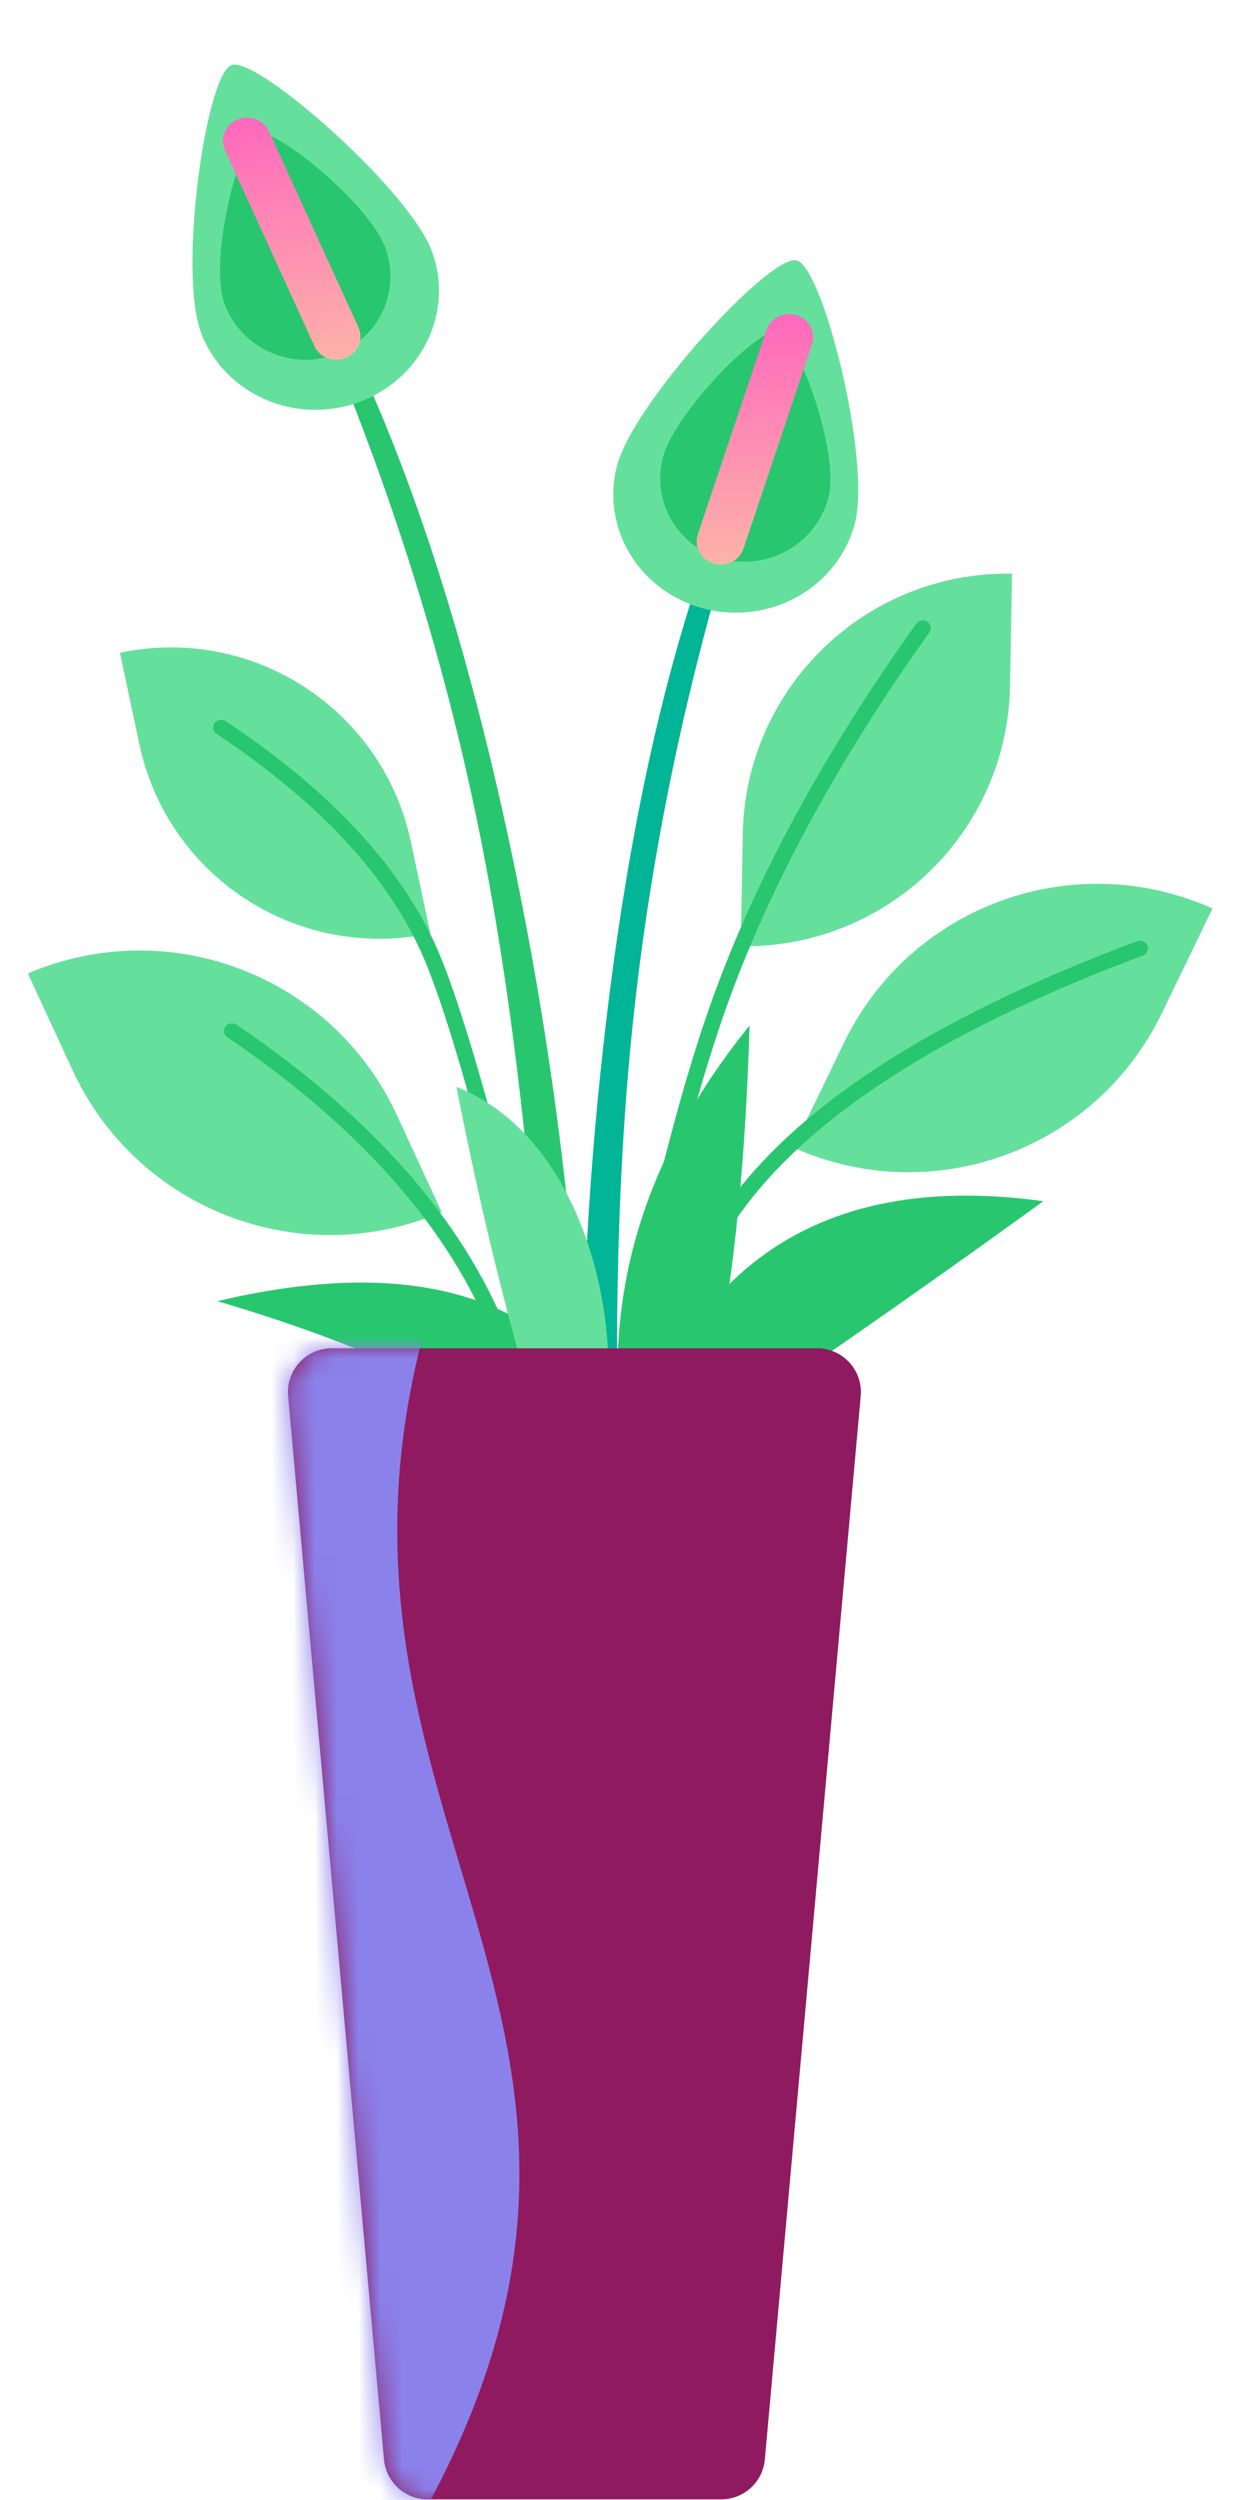 <?xml version="1.0" encoding="UTF-8"?>
<svg width="57px" height="115px" viewBox="0 0 57 115" version="1.1" xmlns="http://www.w3.org/2000/svg" xmlns:xlink="http://www.w3.org/1999/xlink">
    <title>Pot5</title>
    <defs>
        <linearGradient x1="68.669%" y1="-6.664%" x2="68.669%" y2="100%" id="linearGradient-1">
            <stop stop-color="#FE62BE" offset="0%"></stop>
            <stop stop-color="#FDB3A8" offset="100%"></stop>
        </linearGradient>
        <path d="M2.263,0.023 L24.589,0.023 C25.703,0.023 26.605,0.925 26.605,2.039 C26.605,2.099 26.603,2.159 26.597,2.22 L22.186,51.139 C22.092,52.178 21.221,52.974 20.178,52.974 L6.674,52.974 C5.631,52.974 4.76,52.178 4.666,51.139 L0.255,2.22 C0.155,1.111 0.973,0.131 2.082,0.031 C2.142,0.025 2.202,0.023 2.263,0.023 Z" id="path-2"></path>
    </defs>
    <g id="📝-Pages-New" stroke="none" stroke-width="1" fill="none" fill-rule="evenodd">
        <g id="Pricing" transform="translate(-1146, -398)">
            <g id="Pricing-Card" transform="translate(383, 375)">
                <g id="Enterprise" transform="translate(640, 0)">
                    <g id="Pot5" transform="translate(123.5, 23)">
                        <g id="Group-39" transform="translate(0.5, 0)">
                            <path d="M3.337,41.385 C10.396,41.482 16.095,47.179 16.195,54.238 L16.264,59.153 L16.264,59.153 C9.206,59.056 3.507,53.358 3.407,46.3 L3.337,41.385 L3.337,41.385 Z" id="Rectangle" fill="#65E09C" transform="translate(9.801, 50.269) rotate(-24) translate(-9.801, -50.269) "></path>
                            <path d="M9.461,47.717 C15.872,52.073 20.03,56.928 21.945,62.279 C23.87,67.657 24.659,76.672 24.301,89.307 C24.295,89.502 24.456,89.665 24.659,89.671 C24.862,89.676 25.031,89.522 25.037,89.326 C25.397,76.613 24.602,67.526 22.641,62.048 C20.671,56.544 16.415,51.574 9.886,47.138 C9.719,47.025 9.49,47.063 9.373,47.223 C9.256,47.383 9.295,47.604 9.461,47.717 Z" id="Path" fill="#28C76F"></path>
                            <path d="M38.721,38.233 C45.722,38.333 51.374,43.983 51.476,50.984 L51.554,56.347 L51.554,56.347 C44.553,56.247 38.902,50.597 38.799,43.596 L38.721,38.233 L38.721,38.233 Z" id="Rectangle" fill="#65E09C" transform="translate(45.138, 47.29) scale(-1, 1) rotate(-25) translate(-45.138, -47.29) "></path>
                            <g id="Group-88" transform="translate(16.194, 53.149) rotate(-12) translate(-16.194, -53.149) translate(9.194, 27.649)">
                                <path d="M0.386,0.459 C6.618,0.459 11.67,5.511 11.67,11.743 L11.67,16.051 L11.67,16.051 C5.438,16.051 0.386,10.999 0.386,4.767 L0.386,0.459 L0.386,0.459 Z" id="Rectangle" fill="#65E09C"></path>
                                <path d="M3.952,5.026 C7.865,9.022 10.239,12.957 11.082,16.827 L11.132,17.07 L11.181,17.325 C11.97,21.624 12.427,32.558 12.546,50.084 C12.547,50.28 12.713,50.438 12.916,50.436 C13.119,50.435 13.283,50.275 13.282,50.08 L13.265,47.917 L13.24,45.414 C13.069,29.871 12.591,20.306 11.802,16.681 C10.929,12.671 8.488,8.624 4.487,4.54 C4.348,4.397 4.115,4.391 3.967,4.525 C3.819,4.659 3.813,4.884 3.952,5.026 Z" id="Path" fill="#28C76F"></path>
                            </g>
                            <path d="M33.23,26.281 C39.952,26.285 45.401,31.734 45.406,38.457 L45.409,43.633 L45.409,43.633 C38.686,43.628 33.237,38.18 33.233,31.457 L33.23,26.281 L33.23,26.281 Z" id="Rectangle" fill="#65E09C" transform="translate(39.319, 34.957) scale(-1, 1) rotate(-1) translate(-39.319, -34.957) "></path>
                            <path d="M41.151,28.69 C36.829,34.746 33.671,40.591 31.678,46.227 C29.689,51.852 27.706,60.54 25.723,72.296 C25.691,72.489 25.827,72.671 26.028,72.703 C26.228,72.734 26.417,72.603 26.45,72.41 L26.694,70.98 L26.861,70.017 C28.7,59.504 30.539,51.649 32.375,46.455 C34.345,40.885 37.472,35.096 41.757,29.091 C41.872,28.93 41.83,28.71 41.662,28.599 C41.495,28.488 41.266,28.529 41.151,28.69 Z" id="Path" fill="#28C76F"></path>
                            <g id="Group-87" transform="translate(25.757, 10.324)">
                                <path d="M6.032,14.4 C3.696,20.755 2.011,28.615 0.978,37.977 C-0.054,47.34 -0.27,56.702 0.333,66.064 L2.043,66.213 C1.431,55.286 1.493,45.894 2.228,38.039 C2.963,30.184 4.517,22.329 6.887,14.474 L6.032,14.4 Z" id="Path" fill="#02B596"></path>
                                <path d="M7.738,17.956 C10.847,17.929 13.39,15.469 13.417,12.461 C13.444,9.454 9.135,1.371 7.887,1.382 C6.638,1.392 2.184,9.551 2.157,12.559 C2.13,15.567 4.629,17.983 7.738,17.956 Z" id="Oval" fill="#65E09C" transform="translate(7.787, 9.669) rotate(14) translate(-7.787, -9.669) "></path>
                                <path d="M7.879,15.575 C10.042,15.556 11.811,13.799 11.83,11.651 C11.85,9.502 8.606,4.764 7.738,4.771 C6.869,4.779 4.017,9.57 3.997,11.719 C3.978,13.867 5.716,15.593 7.879,15.575 Z" id="Oval" fill="#28C76F" transform="translate(7.914, 10.173) rotate(14) translate(-7.914, -10.173) "></path>
                                <path d="M7.447,14.911 L10.601,5.513 C10.788,4.954 10.47,4.355 9.89,4.175 C9.31,3.994 8.687,4.301 8.5,4.859 L5.346,14.257 C5.159,14.816 5.477,15.415 6.057,15.596 C6.637,15.776 7.26,15.47 7.447,14.911 Z" id="Path" fill="url(#linearGradient-1)"></path>
                            </g>
                            <g id="Group-87" transform="translate(14.861, 34.469) scale(-1, 1) rotate(6) translate(-14.861, -34.469) translate(6.861, 0.969)">
                                <path d="M6.032,14.4 C3.696,20.755 2.011,28.615 0.978,37.977 C-0.054,47.34 -0.27,56.702 0.333,66.064 L2.043,66.213 C1.431,55.286 1.493,45.894 2.228,38.039 C2.963,30.184 4.517,22.329 6.887,14.474 L6.032,14.4 Z" id="Path" fill="#28C76F"></path>
                                <path d="M7.738,17.956 C10.847,17.929 13.39,15.469 13.417,12.461 C13.444,9.454 9.135,1.371 7.887,1.382 C6.638,1.392 2.184,9.551 2.157,12.559 C2.13,15.567 4.629,17.983 7.738,17.956 Z" id="Oval" fill="#65E09C" transform="translate(7.787, 9.669) rotate(14) translate(-7.787, -9.669) "></path>
                                <path d="M7.879,15.575 C10.042,15.556 11.811,13.799 11.83,11.651 C11.85,9.502 8.606,4.764 7.738,4.771 C6.869,4.779 4.017,9.57 3.997,11.719 C3.978,13.867 5.716,15.593 7.879,15.575 Z" id="Oval" fill="#28C76F" transform="translate(7.914, 10.173) rotate(14) translate(-7.914, -10.173) "></path>
                                <path d="M7.447,14.911 L10.601,5.513 C10.788,4.954 10.47,4.355 9.89,4.175 C9.31,3.994 8.687,4.301 8.5,4.859 L5.346,14.257 C5.159,14.816 5.477,15.415 6.057,15.596 C6.637,15.776 7.26,15.47 7.447,14.911 Z" id="Path" fill="url(#linearGradient-1)"></path>
                            </g>
                            <path d="M51.307,43.299 C42.582,46.559 36.498,50.327 33.057,54.616 C29.618,58.905 27.345,65.556 26.224,74.572 C26.199,74.766 26.343,74.942 26.545,74.966 C26.747,74.989 26.93,74.85 26.954,74.656 C28.061,65.756 30.295,59.22 33.64,55.049 C36.985,50.879 42.962,47.177 51.573,43.96 C51.763,43.889 51.857,43.684 51.783,43.501 C51.71,43.319 51.497,43.228 51.307,43.299 Z" id="Path" fill="#28C76F"></path>
                        </g>
                        <path d="M29.5,69 C26.806,60.383 20.139,57.335 9.5,59.856 C17.466,62.193 23.479,65.241 27.542,69 L29.5,69 Z" id="Path-151" fill="#28C76F"></path>
                        <path d="M47.5,67 C44.577,57.83 38.243,53.916 28.5,55.257 C34.418,59.539 40.043,63.453 45.375,67 L47.5,67 Z" id="Path-151" fill="#28C76F" transform="translate(38, 61) scale(-1, 1) translate(-38, -61) "></path>
                        <path d="M24.862,68.608 C25.677,59.971 30.107,53.417 38.15,48.948 C34.189,57.968 30.338,64.427 26.595,68.326 L24.862,68.608 Z" id="Path-151" fill="#28C76F" transform="translate(31.506, 58.778) rotate(-22) translate(-31.506, -58.778) "></path>
                        <path d="M25.149,68 C23.452,63.201 21.764,56.498 20.5,50 C26.751,52.46 28.758,62.263 26.751,68 L25.149,68 Z" id="Path-114" fill="#65E09C"></path>
                        <g id="Group" transform="translate(12.5, 62)">
                            <mask id="mask-3" fill="white">
                                <use xlink:href="#path-2"></use>
                            </mask>
                            <use id="Rectangle" fill="#8F1A60" xlink:href="#path-2"></use>
                            <path d="M-3.316,-0.938 L6.559,-0.938 C0.44,21.575 18.86,30.956 6.559,53.469 L-3.316,53.469 L-3.316,-0.938 Z" id="Rectangle" fill="#8B81EB" mask="url(#mask-3)"></path>
                        </g>
                    </g>
                </g>
            </g>
        </g>
    </g>
</svg>